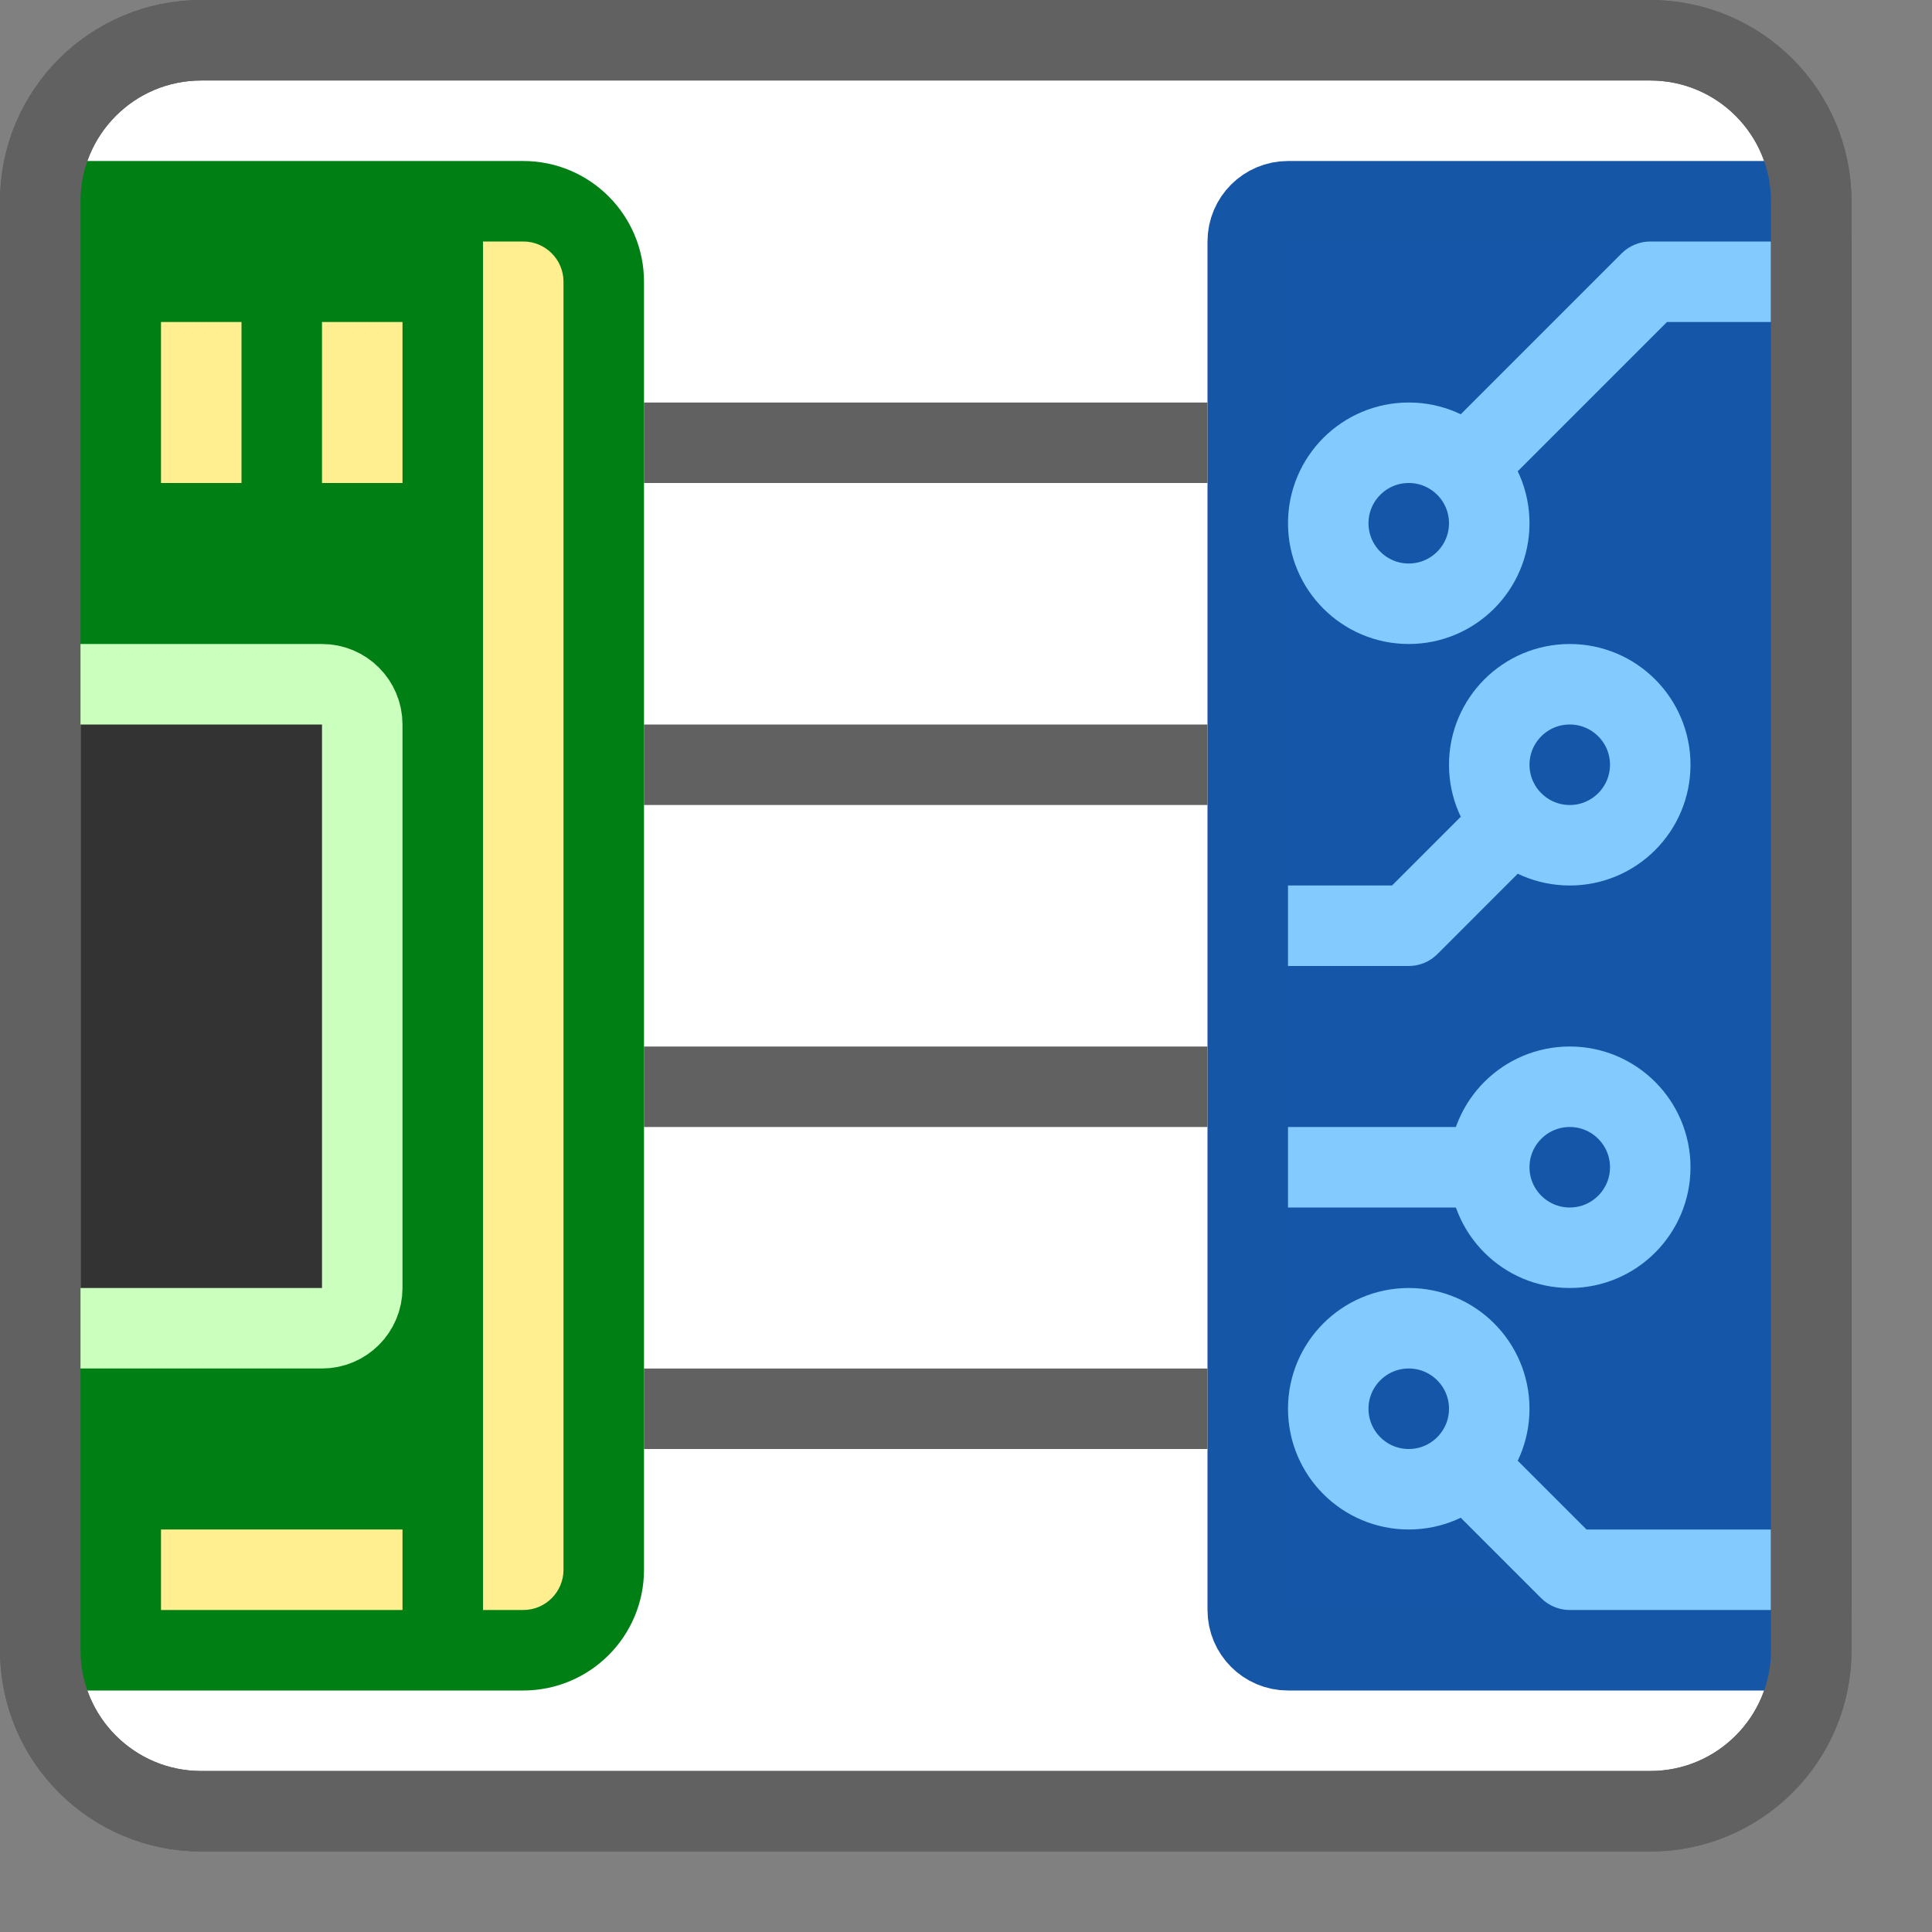 <svg width="24" height="24" viewBox="0 0 24 24" fill="none" xmlns="http://www.w3.org/2000/svg">
<rect x="0" y="0" width="24" height="24" fill="#808080" stroke="none"/>
<path d="M0.5 2.5C0.5 1.395 1.395 0.5 2.5 0.5H20.5C21.605 0.5 22.5 1.395 22.5 2.5V20.5C22.5 21.605 21.605 22.5 20.5 22.5H2.5C1.395 22.5 0.5 21.605 0.5 20.5V2.5Z" fill="#FFFFFF" stroke="#616161"/>
<path d="M22 2.5H16C15.724 2.5 15.5 2.724 15.5 3V20C15.5 20.276 15.724 20.5 16 20.5H22C22.276 20.5 22.5 20.276 22.5 20V3C22.5 2.724 22.276 2.5 22 2.5Z" fill="#1656A8" stroke="#1656A7"/>
<path d="M20.5 14.5C20.5 15.052 20.052 15.5 19.5 15.5C18.948 15.5 18.5 15.052 18.5 14.5C18.5 13.948 18.948 13.5 19.5 13.5C20.052 13.5 20.5 13.948 20.5 14.5Z" stroke="#83CAFF"/>
<path d="M18.5 6.5C18.5 7.052 18.052 7.5 17.5 7.5C16.948 7.5 16.5 7.052 16.5 6.5C16.5 5.948 16.948 5.5 17.5 5.5C18.052 5.5 18.5 5.948 18.5 6.5Z" stroke="#83CAFF"/>
<path d="M18.5 9.5C18.5 8.948 18.948 8.5 19.5 8.5C20.052 8.5 20.5 8.948 20.5 9.5C20.5 10.052 20.052 10.5 19.5 10.5C18.948 10.5 18.5 10.052 18.5 9.5Z" stroke="#83CAFF"/>
<path d="M16.5 17.5C16.5 16.948 16.948 16.5 17.5 16.5C18.052 16.5 18.5 16.948 18.5 17.5C18.5 18.052 18.052 18.5 17.5 18.5C16.948 18.5 16.5 18.052 16.5 17.5Z" stroke="#83CAFF"/>
<path d="M16.5 14H16V15H16.5V14ZM18 15H18.5V14H18V15ZM20.5 3.5V3C20.367 3 20.24 3.053 20.146 3.146L20.5 3.5ZM19.5 19.5L19.146 19.854C19.24 19.947 19.367 20 19.5 20V19.5ZM17.5 11.5V12C17.633 12 17.76 11.947 17.854 11.854L17.5 11.5ZM16.5 15H18V14H16.5V15ZM22 3H20.5V4H22V3ZM20.146 3.146L17.646 5.646L18.354 6.354L20.854 3.854L20.146 3.146ZM22 19H19.5V20H22V19ZM19.854 19.146L18.354 17.646L17.646 18.354L19.146 19.854L19.854 19.146ZM16 12H17.5V11H16V12ZM17.854 11.854L18.854 10.854L18.146 10.146L17.146 11.146L17.854 11.854Z" fill="#83CAFF"/>
<path d="M14.5 5.5H8.5M14.5 13.5H8.5M14.5 9.5H8.5M14.5 17.5H8.5" stroke="#616162" stroke-linecap="square" stroke-linejoin="round"/>
<path d="M6.5 2.5H1C0.724 2.5 0.5 2.724 0.5 3V20C0.5 20.276 0.724 20.5 1 20.5H6.5C7.052 20.5 7.5 20.052 7.5 19.5V3.5C7.5 2.948 7.052 2.5 6.5 2.5Z" fill="#008014" stroke="#008014"/>
<path d="M4.5 16V9C4.5 8.724 4.276 8.5 4 8.5H0.5V16.5H4C4.276 16.5 4.5 16.276 4.5 16Z" fill="#333333" stroke="#CBFFBE"/>
<path d="M2 4H3V6H2V4Z" fill="#FFEF91"/>
<path d="M4 4H5V6H4V4Z" fill="#FFEF91"/>
<path d="M5 19V20H2L2 19H5Z" fill="#FFEF91"/>
<path d="M6 3H6.5C6.776 3 7 3.224 7 3.5V19.5C7 19.776 6.776 20 6.5 20H6V3Z" fill="#FFEF91"/>
<path d="M0.5 2.5C0.5 1.395 1.395 0.5 2.5 0.5H20.5C21.605 0.5 22.5 1.395 22.5 2.5V20.5C22.5 21.605 21.605 22.5 20.5 22.5H2.5C1.395 22.5 0.5 21.605 0.5 20.5V2.5Z" stroke="#616161"/>
</svg>
